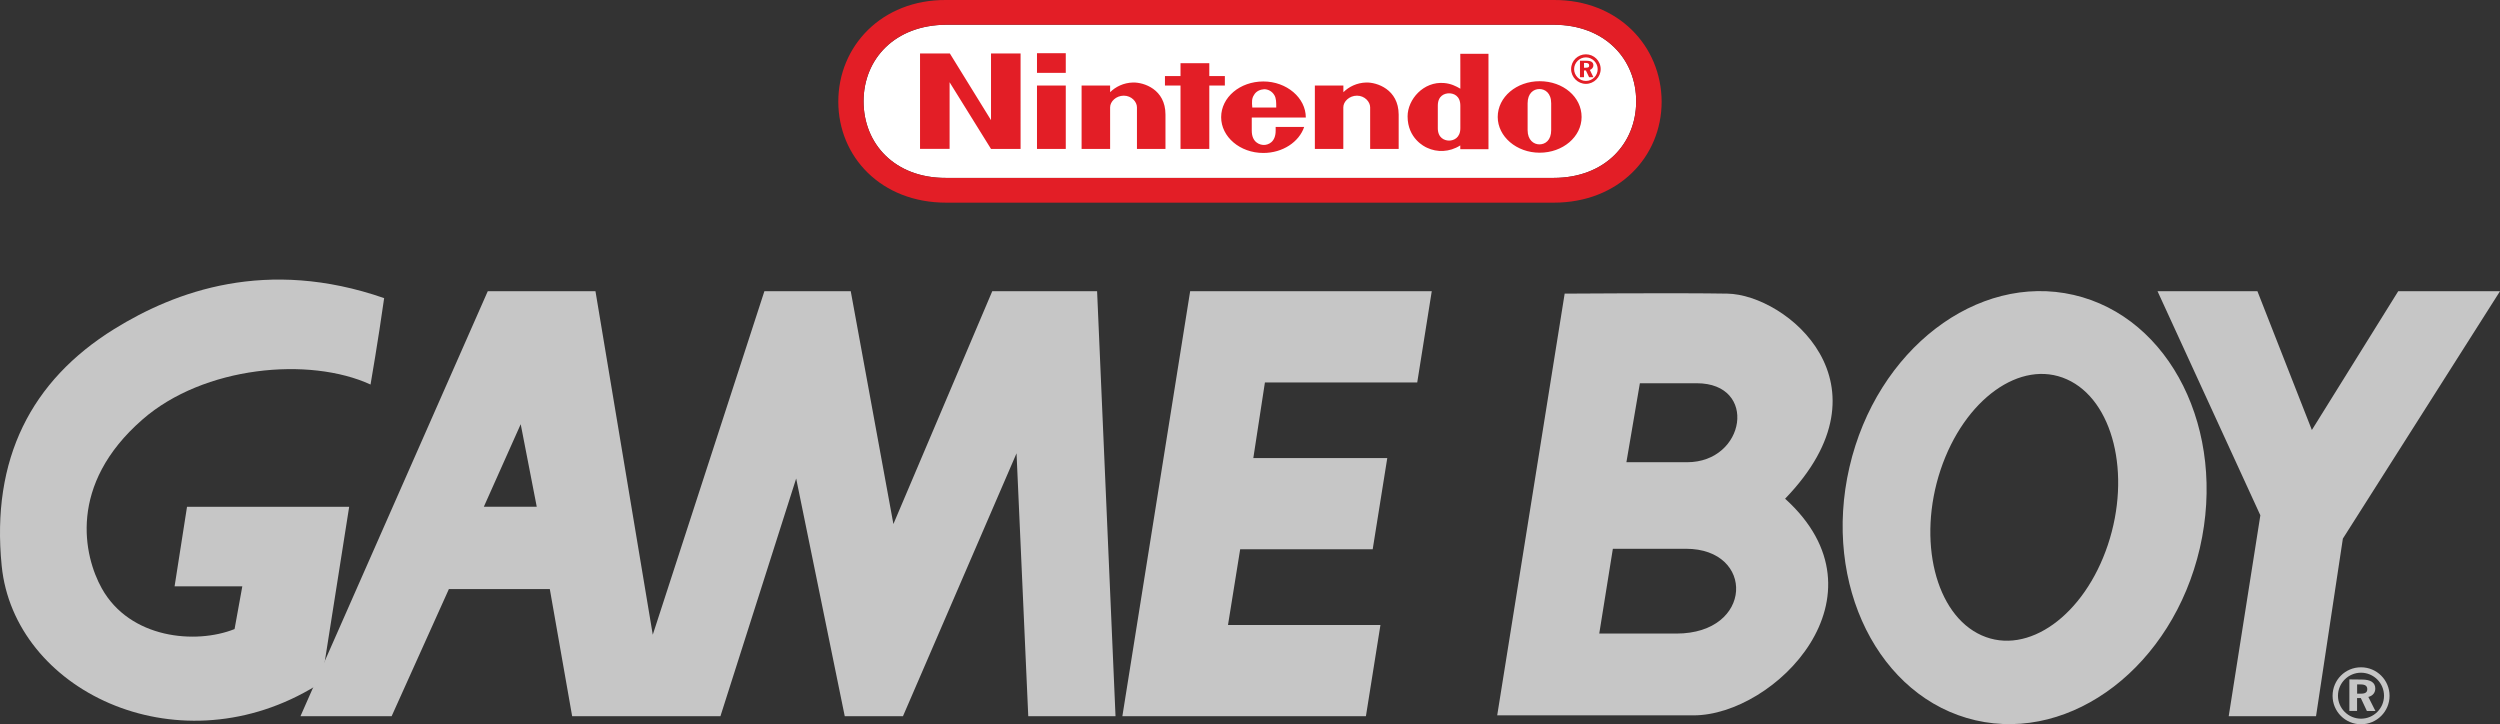 <?xml version="1.0" encoding="utf-8"?>
<!-- Generator: Adobe Illustrator 26.0.3, SVG Export Plug-In . SVG Version: 6.00 Build 0)  -->
<svg version="1.1" id="Layer_1" xmlns="http://www.w3.org/2000/svg" xmlns:xlink="http://www.w3.org/1999/xlink" x="0px" y="0px"
	 viewBox="0 0 3839 1112.1" style="enable-background:new 0 0 3839 1112.1;" xml:space="preserve">
<rect x="0" y="0" width="3839" height="1112.1" fill="#333333" stroke="none"/>
<style type="text/css">
	.st0{fill:#FFFFFF;}
	.st1{fill:#E31E26;}
	.st2{fill:#30308F;}
	.st3{fill:#C6C6C6;}
</style>
<g>
	<g>
		<g>
			<path class="st0" d="M2385.7,273.2h-932.9c-78.8,0.4-126.7-52.4-126.7-117.6S1374.4,38.4,1452.9,38h932.9
				c78.4,0,126.7,52.4,126.7,117.6S2464.1,273.2,2385.7,273.2z"/>
			<path class="st1" d="M1521.8,184.5l-63.2-102.4h-45.8v146.5h45.4V126.3l63.6,102.4h45.4V82.1h-45.4V184.5z M1880.9,131.3v-14.5
				H1857V97h-44.2v19.8h-23.9v14.5h23.9v97.4h44.2v-97.4H1880.9z M1592.4,228.7h44.2v-97.4h-44.2V228.7z M1592.4,111.9h44.2V81.7
				h-44.2V111.9z M2364.3,124.7c-35.5,0-64.4,24.3-64.4,54.9c0,30.1,28.9,54.9,64.4,54.9c35.5,0,64.4-24.3,64.4-54.9
				S2400.6,124.7,2364.3,124.7z M2382,199.8c0,15.7-9.1,21.9-18.1,21.9c-8.7,0-18.1-6.6-18.1-21.9c0-5.8,0-21,0-21s0-14.5,0-20.2
				c0-15.3,9.1-21.9,18.1-21.9c8.7,0,18.1,6.2,18.1,21.9c0,5.8,0,16.9,0,20.6C2382,179.6,2382,194,2382,199.8z M2242.5,136.2
				c-7-4.1-14.5-7.8-24.8-8.7c-31.8-2.9-56.2,25.2-56.2,51.2c0,33.9,26,46.6,30.1,48.3c14.9,7,33.9,7,50.8-3.7c0,0.8,0,5.8,0,5.8
				h43.3V82.6h-43.3C2242.5,82.1,2242.5,113.5,2242.5,136.2z M2242.5,179.6c0,0,0,11.1,0,17.3c0,14.9-10.3,19-17.3,19
				s-17.3-4.1-17.3-19c0-5.4,0-17.3,0-17.3s0-12.4,0-17.3c0-15.3,10.3-19,17.3-19s17.3,3.7,17.3,19
				C2242.5,167.2,2242.5,179.6,2242.5,179.6z M1739.8,126.7c-14.5,0.4-26.8,6.6-35.1,14.9c0-2.5,0-10.3,0-10.3h-43.8v97.4h43.8
				c0,0,0-59.8,0-64c0-8.7,9.1-17.8,21-17.8s20.2,9.5,20.2,17.8c0,6.2,0,64,0,64h43.8c0,0,0-46.2,0-52.8
				C1789.7,137,1756.3,126.3,1739.8,126.7z M2098,126.7c-14.5,0.4-26.8,6.6-35.1,14.9c0-2.5,0-10.3,0-10.3h-43.8v97.4h43.7
				c0,0,0-59.8,0-64c0-8.7,9.1-17.8,21-17.8s20.2,9.5,20.2,17.8c0,6.2,0,64,0,64h43.8c0,0,0-46.2,0-52.8
				C2147.6,137,2114.1,126.3,2098,126.7z M2005.2,180.4c0-30.1-29.3-55.3-65.2-55.3s-64.8,24.3-64.8,54.9
				c0,30.1,28.9,54.9,64.8,54.9c29.7,0,54.9-16.9,62.7-40h-43.8c0,0,0,0.4,0,5.8c0,17.8-11.6,21.9-18.1,21.9
				c-6.6,0-18.6-4.1-18.6-21.9c0-5.4,0-20.2,0-20.2H2005.2z M1925.5,146.1c3.3-6.2,9.9-8.7,15.7-9.1c5.8,0,12,2.9,15.7,9.1
				c2.9,4.9,2.9,10.7,2.9,19H1923C1922.2,156.4,1922.2,151.1,1925.5,146.1z M2446.8,100.3c0-4.9-3.7-7-10.7-7h-9.9v25.2h6.2v-10.3
				h2.9l4.9,10.3h6.6l-5.4-11.1C2444.7,106.1,2446.8,103.6,2446.8,100.3z M2435.3,104h-2.9v-7.4h2.5c3.7,0,5.4,1.3,5.4,3.7
				C2440.6,103.2,2438.6,104,2435.3,104z M2435.3,83.4c-12.4,0-22.7,9.9-22.7,22.7c0,12.4,10.3,22.7,22.7,22.7s22.7-10.3,22.7-22.7
				C2458,93.3,2447.6,83.4,2435.3,83.4z M2435.3,124.3c-9.9,0-18.1-8.3-18.1-18.1c0-9.9,8.3-18.1,18.1-18.1s18.1,8.3,18.1,18.1
				C2453.4,116,2445.6,124.3,2435.3,124.3z M2386.1,0h-933.7c-98.6-0.4-165.1,71-165.1,156s66,155.2,165.5,155.2h933.3
				c99.1,0,165.5-70.1,165.5-155.2C2551.2,70.6,2484.8-0.4,2386.1,0z M2385.7,273.2h-932.9c-78.8,0.4-126.7-52.4-126.7-117.6
				S1374.4,38.4,1452.9,38h932.9c78.4,0,126.7,52.4,126.7,117.6S2464.1,273.2,2385.7,273.2z M2386.1,0h-933.7
				c-98.6-0.4-165.1,71-165.1,156s66,155.2,165.5,155.2h933.3c99.1,0,165.5-70.1,165.5-155.2C2551.2,70.6,2484.8-0.4,2386.1,0z
				 M2385.7,273.2h-932.9c-78.8,0.4-126.7-52.4-126.7-117.6S1374.4,38.4,1452.9,38h932.9c78.4,0,126.7,52.4,126.7,117.6
				S2464.1,273.2,2385.7,273.2z M2386.1,0h-933.7c-98.6-0.4-165.1,71-165.1,156s66,155.2,165.5,155.2h933.3
				c99.1,0,165.5-70.1,165.5-155.2C2551.2,70.6,2484.8-0.4,2386.1,0z M2385.7,273.2h-932.9c-78.8,0.4-126.7-52.4-126.7-117.6
				S1374.4,38.4,1452.9,38h932.9c78.4,0,126.7,52.4,126.7,117.6S2464.1,273.2,2385.7,273.2z"/>
		</g>
	</g>
	<g>
		<g>
			<path class="st3" d="M3619.5,1065.2h5.8c6.8,0,9.9-2,9.9-6.9c0-5.1-3.4-7.3-10.4-7.3h-5.2v14.1 M3660.9,1068.4
				c0,19.4-15.8,35.2-35.3,35.2c-19.5,0-35.4-15.8-35.4-35.2c0-19.5,15.9-35.4,35.4-35.4C3645.1,1033.1,3660.9,1048.9,3660.9,1068.4
				z M3625.6,1024.7c-24.3,0-43.7,19.5-43.7,43.8c0,24.1,19.5,43.7,43.7,43.7s43.8-19.6,43.8-43.7
				C3669.4,1044.2,3649.7,1024.7,3625.6,1024.7z M3626.8,1043.5c13.7,0,20.7,4.7,20.7,13.9c0,6.3-4,11.2-10.7,12.8l10.9,21.6h-13.1
				l-9.3-19.8h-5.8v19.7h-11.8v-48.4L3626.8,1043.5L3626.8,1043.5z"/>
			<g>
				<path class="st3" d="M824.2,778l-24.6-126.6L743,778.1h81.2 M1713,1099.8H1579L1561,696.1l-174.4,403.7h-89.4l-74.6-365
					l-116.3,365H878.6l-34.3-195.2h-155l-87.9,195.2h-140L749,447.2h165.4l88,527.5l171.4-527.5h132.6l65.5,357.5l151.8-357.5h161
					L1713,1099.8"/>
				<polyline class="st3" points="2097.5,1099.8 2119.8,959.8 1885.7,959.8 1904.4,843.5 2107.9,843.5 2130.3,703.4 1924.6,703.4 
					1942.4,587.3 2176.3,587.3 2198.6,447.2 1827.6,447.2 1723.5,1099.8 2097.5,1099.8 				"/>
				<polyline class="st3" points="3839,447.2 3682.7,447.2 3550.1,660.3 3466.5,447.2 3313.1,447.2 3471,791.3 3422.4,1099.8 
					3556.5,1099.8 3597.7,827.1 3839,447.2 				"/>
				<path class="st3" d="M3042.9,975.6c71,31.8,157.8-30.5,194-139.1c36.2-108.5,8-222.3-63-254c-70.9-31.8-157.7,30.6-194,139.1
					C2943.9,830.1,2972,943.9,3042.9,975.6 M2840,717.4c41.7-180.4,195.9-298.7,344.4-264.5c148.6,34.4,235.2,208.3,193.7,388.7
					c-41.7,180.5-195.9,298.7-344.4,264.5C2885.2,1071.8,2798.3,897.9,2840,717.4"/>
				<path class="st3" d="M175.3,505.3C47.7,584.5-13.8,704.9,2.6,868.9c19,190.2,265.2,309.9,473.9,189.4c18.2-10.5,11.1-9,17.9-15
					l41.8-265.1h-249l-19.1,122.2h104l-11.9,65.6c-59.6,23.8-160.9,14.9-204-62.7c-27.3-49.1-52.7-158.7,62.7-259.2
					c93.9-82,256.2-96.8,350.1-53.6c0,0,11.9-68.6,20.9-132.7C409.3,395.1,269.2,447.2,175.3,505.3"/>
				<path class="st3" d="M2402.7,450.9l-103.6,647.6c0,0,214.4,0,301.6,0c124.3,0,305.8-183.1,140.5-332.7
					c170.1-176,1.5-313.4-88.7-314.9c-72.5-1.3-251.4,0-251.4,0L2402.7,450.9 M2476.7,842.7c0,0,28.1,0,112.3,0
					c106.4,0,103.6,130.2-14.8,130.2c-73.9,0-118.4,0-118.4,0L2476.7,842.7 M2518.2,588.5c0,0,3,0,87.2,0
					c94.6,0,75.4,121.3-14.8,121.3c-73.9,0-93.1,0-93.1,0L2518.2,588.5"/>
			</g>
		</g>
	</g>
</g>
</svg>
